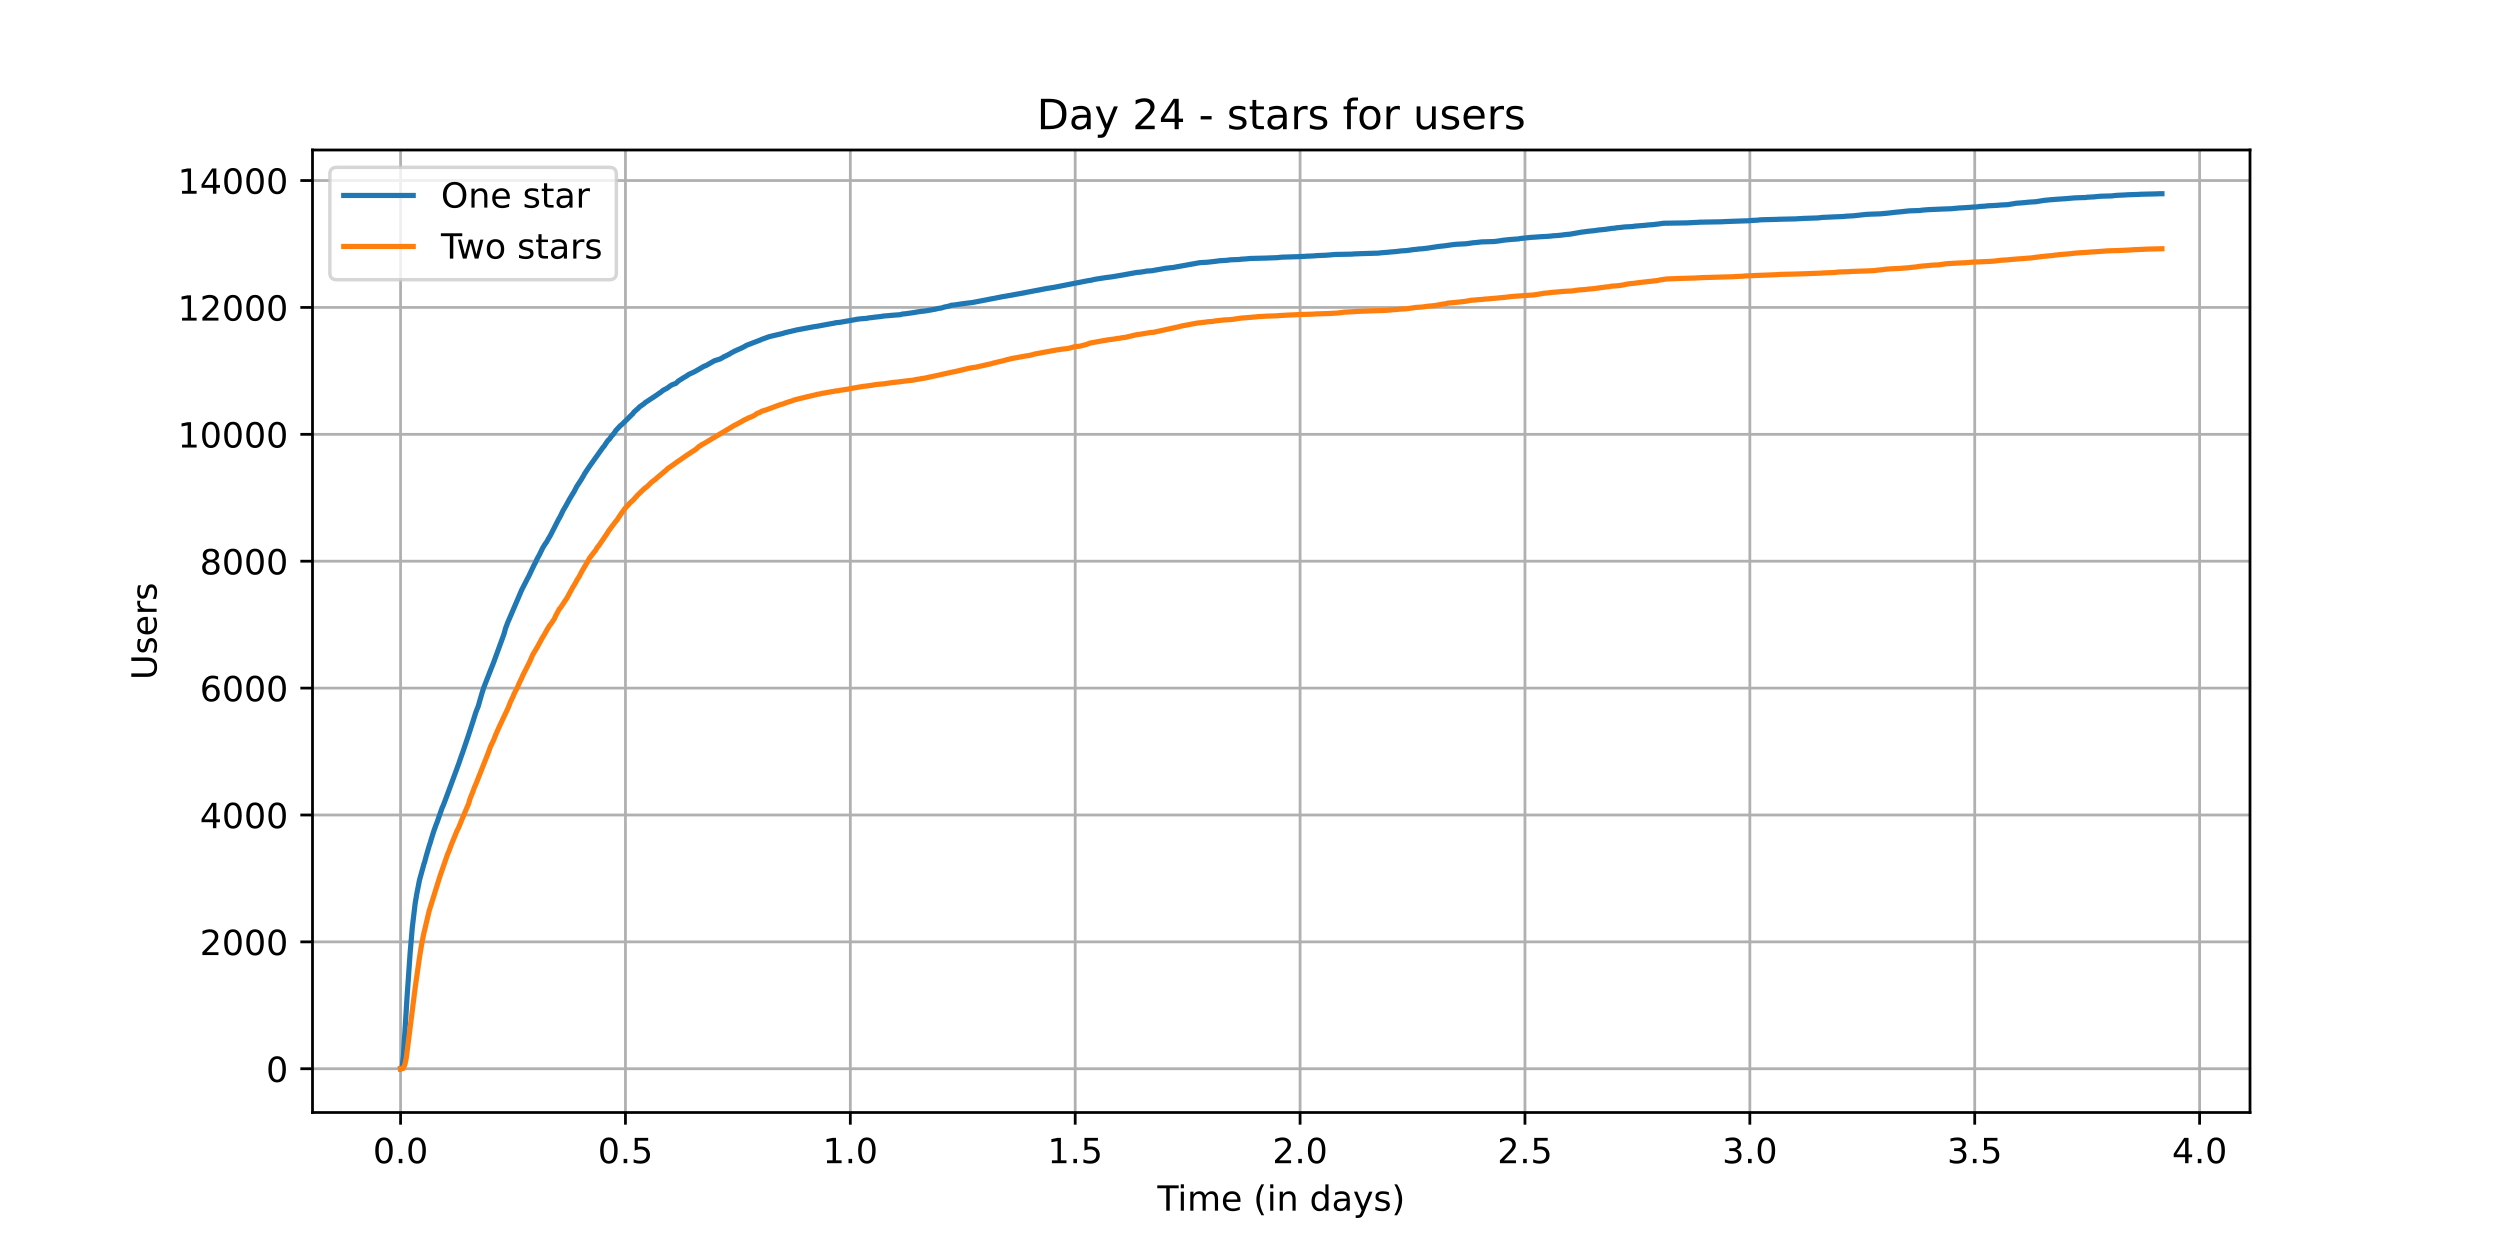 <?xml version="1.0" encoding="utf-8" standalone="no"?>
<!DOCTYPE svg PUBLIC "-//W3C//DTD SVG 1.1//EN"
  "http://www.w3.org/Graphics/SVG/1.1/DTD/svg11.dtd">
<!-- Created with matplotlib (https://matplotlib.org/) -->
<svg height="360pt" version="1.1" viewBox="0 0 720 360" width="720pt" xmlns="http://www.w3.org/2000/svg" xmlns:xlink="http://www.w3.org/1999/xlink">
 <defs>
  <style type="text/css">*{stroke-linecap:butt;stroke-linejoin:round;}</style>
 </defs>
 <g id="figure_1">
  <g id="patch_1">
   <path d="M 0 360 
L 720 360 
L 720 0 
L 0 0 
z
" style="fill:#ffffff;"/>
  </g>
  <g id="axes_1">
   <g id="patch_2">
    <path d="M 90 320.4 
L 648 320.4 
L 648 43.2 
L 90 43.2 
z
" style="fill:#ffffff;"/>
   </g>
   <g id="matplotlib.axis_1">
    <g id="xtick_1">
     <g id="line2d_1">
      <path clip-path="url(#p73aaef84bb)" d="M 115.364 320.4 
L 115.364 43.2 
" style="fill:none;stroke:#b0b0b0;stroke-linecap:square;stroke-width:0.8;"/>
     </g>
     <g id="line2d_2">
      <defs>
       <path d="M 0 0 
L 0 3.5 
" id="mc9e53f8621" style="stroke:#000000;stroke-width:0.8;"/>
      </defs>
      <g>
       <use style="stroke:#000000;stroke-width:0.8;" x="115.364" xlink:href="#mc9e53f8621" y="320.4"/>
      </g>
     </g>
     <g id="text_1">
      <!-- 0.0 -->
      <g transform="translate(107.412 334.998)scale(0.1 -0.1)">
       <defs>
        <path d="M 31.781 66.406 
Q 24.172 66.406 20.328 58.906 
Q 16.5 51.422 16.5 36.375 
Q 16.5 21.391 20.328 13.891 
Q 24.172 6.391 31.781 6.391 
Q 39.453 6.391 43.281 13.891 
Q 47.125 21.391 47.125 36.375 
Q 47.125 51.422 43.281 58.906 
Q 39.453 66.406 31.781 66.406 
z
M 31.781 74.219 
Q 44.047 74.219 50.516 64.516 
Q 56.984 54.828 56.984 36.375 
Q 56.984 17.969 50.516 8.266 
Q 44.047 -1.422 31.781 -1.422 
Q 19.531 -1.422 13.062 8.266 
Q 6.594 17.969 6.594 36.375 
Q 6.594 54.828 13.062 64.516 
Q 19.531 74.219 31.781 74.219 
z
" id="DejaVuSans-48"/>
        <path d="M 10.688 12.406 
L 21 12.406 
L 21 0 
L 10.688 0 
z
" id="DejaVuSans-46"/>
       </defs>
       <use xlink:href="#DejaVuSans-48"/>
       <use x="63.623" xlink:href="#DejaVuSans-46"/>
       <use x="95.41" xlink:href="#DejaVuSans-48"/>
      </g>
     </g>
    </g>
    <g id="xtick_2">
     <g id="line2d_3">
      <path clip-path="url(#p73aaef84bb)" d="M 180.129 320.4 
L 180.129 43.2 
" style="fill:none;stroke:#b0b0b0;stroke-linecap:square;stroke-width:0.8;"/>
     </g>
     <g id="line2d_4">
      <g>
       <use style="stroke:#000000;stroke-width:0.8;" x="180.129" xlink:href="#mc9e53f8621" y="320.4"/>
      </g>
     </g>
     <g id="text_2">
      <!-- 0.5 -->
      <g transform="translate(172.177 334.998)scale(0.1 -0.1)">
       <defs>
        <path d="M 10.797 72.906 
L 49.516 72.906 
L 49.516 64.594 
L 19.828 64.594 
L 19.828 46.734 
Q 21.969 47.469 24.109 47.828 
Q 26.266 48.188 28.422 48.188 
Q 40.625 48.188 47.75 41.5 
Q 54.891 34.812 54.891 23.391 
Q 54.891 11.625 47.562 5.094 
Q 40.234 -1.422 26.906 -1.422 
Q 22.312 -1.422 17.547 -0.641 
Q 12.797 0.141 7.719 1.703 
L 7.719 11.625 
Q 12.109 9.234 16.797 8.062 
Q 21.484 6.891 26.703 6.891 
Q 35.156 6.891 40.078 11.328 
Q 45.016 15.766 45.016 23.391 
Q 45.016 31 40.078 35.438 
Q 35.156 39.891 26.703 39.891 
Q 22.75 39.891 18.812 39.016 
Q 14.891 38.141 10.797 36.281 
z
" id="DejaVuSans-53"/>
       </defs>
       <use xlink:href="#DejaVuSans-48"/>
       <use x="63.623" xlink:href="#DejaVuSans-46"/>
       <use x="95.41" xlink:href="#DejaVuSans-53"/>
      </g>
     </g>
    </g>
    <g id="xtick_3">
     <g id="line2d_5">
      <path clip-path="url(#p73aaef84bb)" d="M 244.894 320.4 
L 244.894 43.2 
" style="fill:none;stroke:#b0b0b0;stroke-linecap:square;stroke-width:0.8;"/>
     </g>
     <g id="line2d_6">
      <g>
       <use style="stroke:#000000;stroke-width:0.8;" x="244.894" xlink:href="#mc9e53f8621" y="320.4"/>
      </g>
     </g>
     <g id="text_3">
      <!-- 1.0 -->
      <g transform="translate(236.942 334.998)scale(0.1 -0.1)">
       <defs>
        <path d="M 12.406 8.297 
L 28.516 8.297 
L 28.516 63.922 
L 10.984 60.406 
L 10.984 69.391 
L 28.422 72.906 
L 38.281 72.906 
L 38.281 8.297 
L 54.391 8.297 
L 54.391 0 
L 12.406 0 
z
" id="DejaVuSans-49"/>
       </defs>
       <use xlink:href="#DejaVuSans-49"/>
       <use x="63.623" xlink:href="#DejaVuSans-46"/>
       <use x="95.41" xlink:href="#DejaVuSans-48"/>
      </g>
     </g>
    </g>
    <g id="xtick_4">
     <g id="line2d_7">
      <path clip-path="url(#p73aaef84bb)" d="M 309.659 320.4 
L 309.659 43.2 
" style="fill:none;stroke:#b0b0b0;stroke-linecap:square;stroke-width:0.8;"/>
     </g>
     <g id="line2d_8">
      <g>
       <use style="stroke:#000000;stroke-width:0.8;" x="309.659" xlink:href="#mc9e53f8621" y="320.4"/>
      </g>
     </g>
     <g id="text_4">
      <!-- 1.5 -->
      <g transform="translate(301.707 334.998)scale(0.1 -0.1)">
       <use xlink:href="#DejaVuSans-49"/>
       <use x="63.623" xlink:href="#DejaVuSans-46"/>
       <use x="95.41" xlink:href="#DejaVuSans-53"/>
      </g>
     </g>
    </g>
    <g id="xtick_5">
     <g id="line2d_9">
      <path clip-path="url(#p73aaef84bb)" d="M 374.424 320.4 
L 374.424 43.2 
" style="fill:none;stroke:#b0b0b0;stroke-linecap:square;stroke-width:0.8;"/>
     </g>
     <g id="line2d_10">
      <g>
       <use style="stroke:#000000;stroke-width:0.8;" x="374.424" xlink:href="#mc9e53f8621" y="320.4"/>
      </g>
     </g>
     <g id="text_5">
      <!-- 2.0 -->
      <g transform="translate(366.473 334.998)scale(0.1 -0.1)">
       <defs>
        <path d="M 19.188 8.297 
L 53.609 8.297 
L 53.609 0 
L 7.328 0 
L 7.328 8.297 
Q 12.938 14.109 22.625 23.891 
Q 32.328 33.688 34.812 36.531 
Q 39.547 41.844 41.422 45.531 
Q 43.312 49.219 43.312 52.781 
Q 43.312 58.594 39.234 62.25 
Q 35.156 65.922 28.609 65.922 
Q 23.969 65.922 18.812 64.312 
Q 13.672 62.703 7.812 59.422 
L 7.812 69.391 
Q 13.766 71.781 18.938 73 
Q 24.125 74.219 28.422 74.219 
Q 39.75 74.219 46.484 68.547 
Q 53.219 62.891 53.219 53.422 
Q 53.219 48.922 51.531 44.891 
Q 49.859 40.875 45.406 35.406 
Q 44.188 33.984 37.641 27.219 
Q 31.109 20.453 19.188 8.297 
z
" id="DejaVuSans-50"/>
       </defs>
       <use xlink:href="#DejaVuSans-50"/>
       <use x="63.623" xlink:href="#DejaVuSans-46"/>
       <use x="95.41" xlink:href="#DejaVuSans-48"/>
      </g>
     </g>
    </g>
    <g id="xtick_6">
     <g id="line2d_11">
      <path clip-path="url(#p73aaef84bb)" d="M 439.189 320.4 
L 439.189 43.2 
" style="fill:none;stroke:#b0b0b0;stroke-linecap:square;stroke-width:0.8;"/>
     </g>
     <g id="line2d_12">
      <g>
       <use style="stroke:#000000;stroke-width:0.8;" x="439.189" xlink:href="#mc9e53f8621" y="320.4"/>
      </g>
     </g>
     <g id="text_6">
      <!-- 2.5 -->
      <g transform="translate(431.238 334.998)scale(0.1 -0.1)">
       <use xlink:href="#DejaVuSans-50"/>
       <use x="63.623" xlink:href="#DejaVuSans-46"/>
       <use x="95.41" xlink:href="#DejaVuSans-53"/>
      </g>
     </g>
    </g>
    <g id="xtick_7">
     <g id="line2d_13">
      <path clip-path="url(#p73aaef84bb)" d="M 503.954 320.4 
L 503.954 43.2 
" style="fill:none;stroke:#b0b0b0;stroke-linecap:square;stroke-width:0.8;"/>
     </g>
     <g id="line2d_14">
      <g>
       <use style="stroke:#000000;stroke-width:0.8;" x="503.954" xlink:href="#mc9e53f8621" y="320.4"/>
      </g>
     </g>
     <g id="text_7">
      <!-- 3.0 -->
      <g transform="translate(496.003 334.998)scale(0.1 -0.1)">
       <defs>
        <path d="M 40.578 39.312 
Q 47.656 37.797 51.625 33 
Q 55.609 28.219 55.609 21.188 
Q 55.609 10.406 48.188 4.484 
Q 40.766 -1.422 27.094 -1.422 
Q 22.516 -1.422 17.656 -0.516 
Q 12.797 0.391 7.625 2.203 
L 7.625 11.719 
Q 11.719 9.328 16.594 8.109 
Q 21.484 6.891 26.812 6.891 
Q 36.078 6.891 40.938 10.547 
Q 45.797 14.203 45.797 21.188 
Q 45.797 27.641 41.281 31.266 
Q 36.766 34.906 28.719 34.906 
L 20.219 34.906 
L 20.219 43.016 
L 29.109 43.016 
Q 36.375 43.016 40.234 45.922 
Q 44.094 48.828 44.094 54.297 
Q 44.094 59.906 40.109 62.906 
Q 36.141 65.922 28.719 65.922 
Q 24.656 65.922 20.016 65.031 
Q 15.375 64.156 9.812 62.312 
L 9.812 71.094 
Q 15.438 72.656 20.344 73.438 
Q 25.25 74.219 29.594 74.219 
Q 40.828 74.219 47.359 69.109 
Q 53.906 64.016 53.906 55.328 
Q 53.906 49.266 50.438 45.094 
Q 46.969 40.922 40.578 39.312 
z
" id="DejaVuSans-51"/>
       </defs>
       <use xlink:href="#DejaVuSans-51"/>
       <use x="63.623" xlink:href="#DejaVuSans-46"/>
       <use x="95.41" xlink:href="#DejaVuSans-48"/>
      </g>
     </g>
    </g>
    <g id="xtick_8">
     <g id="line2d_15">
      <path clip-path="url(#p73aaef84bb)" d="M 568.719 320.4 
L 568.719 43.2 
" style="fill:none;stroke:#b0b0b0;stroke-linecap:square;stroke-width:0.8;"/>
     </g>
     <g id="line2d_16">
      <g>
       <use style="stroke:#000000;stroke-width:0.8;" x="568.719" xlink:href="#mc9e53f8621" y="320.4"/>
      </g>
     </g>
     <g id="text_8">
      <!-- 3.5 -->
      <g transform="translate(560.768 334.998)scale(0.1 -0.1)">
       <use xlink:href="#DejaVuSans-51"/>
       <use x="63.623" xlink:href="#DejaVuSans-46"/>
       <use x="95.41" xlink:href="#DejaVuSans-53"/>
      </g>
     </g>
    </g>
    <g id="xtick_9">
     <g id="line2d_17">
      <path clip-path="url(#p73aaef84bb)" d="M 633.485 320.4 
L 633.485 43.2 
" style="fill:none;stroke:#b0b0b0;stroke-linecap:square;stroke-width:0.8;"/>
     </g>
     <g id="line2d_18">
      <g>
       <use style="stroke:#000000;stroke-width:0.8;" x="633.485" xlink:href="#mc9e53f8621" y="320.4"/>
      </g>
     </g>
     <g id="text_9">
      <!-- 4.0 -->
      <g transform="translate(625.533 334.998)scale(0.1 -0.1)">
       <defs>
        <path d="M 37.797 64.312 
L 12.891 25.391 
L 37.797 25.391 
z
M 35.203 72.906 
L 47.609 72.906 
L 47.609 25.391 
L 58.016 25.391 
L 58.016 17.188 
L 47.609 17.188 
L 47.609 0 
L 37.797 0 
L 37.797 17.188 
L 4.891 17.188 
L 4.891 26.703 
z
" id="DejaVuSans-52"/>
       </defs>
       <use xlink:href="#DejaVuSans-52"/>
       <use x="63.623" xlink:href="#DejaVuSans-46"/>
       <use x="95.41" xlink:href="#DejaVuSans-48"/>
      </g>
     </g>
    </g>
    <g id="text_10">
     <!-- Time (in days) -->
     <g transform="translate(333.327 348.677)scale(0.1 -0.1)">
      <defs>
       <path d="M -0.297 72.906 
L 61.375 72.906 
L 61.375 64.594 
L 35.5 64.594 
L 35.5 0 
L 25.594 0 
L 25.594 64.594 
L -0.297 64.594 
z
" id="DejaVuSans-84"/>
       <path d="M 9.422 54.688 
L 18.406 54.688 
L 18.406 0 
L 9.422 0 
z
M 9.422 75.984 
L 18.406 75.984 
L 18.406 64.594 
L 9.422 64.594 
z
" id="DejaVuSans-105"/>
       <path d="M 52 44.188 
Q 55.375 50.25 60.062 53.125 
Q 64.75 56 71.094 56 
Q 79.641 56 84.281 50.016 
Q 88.922 44.047 88.922 33.016 
L 88.922 0 
L 79.891 0 
L 79.891 32.719 
Q 79.891 40.578 77.094 44.375 
Q 74.312 48.188 68.609 48.188 
Q 61.625 48.188 57.562 43.547 
Q 53.516 38.922 53.516 30.906 
L 53.516 0 
L 44.484 0 
L 44.484 32.719 
Q 44.484 40.625 41.703 44.406 
Q 38.922 48.188 33.109 48.188 
Q 26.219 48.188 22.156 43.531 
Q 18.109 38.875 18.109 30.906 
L 18.109 0 
L 9.078 0 
L 9.078 54.688 
L 18.109 54.688 
L 18.109 46.188 
Q 21.188 51.219 25.484 53.609 
Q 29.781 56 35.688 56 
Q 41.656 56 45.828 52.969 
Q 50 49.953 52 44.188 
z
" id="DejaVuSans-109"/>
       <path d="M 56.203 29.594 
L 56.203 25.203 
L 14.891 25.203 
Q 15.484 15.922 20.484 11.062 
Q 25.484 6.203 34.422 6.203 
Q 39.594 6.203 44.453 7.469 
Q 49.312 8.734 54.109 11.281 
L 54.109 2.781 
Q 49.266 0.734 44.188 -0.344 
Q 39.109 -1.422 33.891 -1.422 
Q 20.797 -1.422 13.156 6.188 
Q 5.516 13.812 5.516 26.812 
Q 5.516 40.234 12.766 48.109 
Q 20.016 56 32.328 56 
Q 43.359 56 49.781 48.891 
Q 56.203 41.797 56.203 29.594 
z
M 47.219 32.234 
Q 47.125 39.594 43.094 43.984 
Q 39.062 48.391 32.422 48.391 
Q 24.906 48.391 20.391 44.141 
Q 15.875 39.891 15.188 32.172 
z
" id="DejaVuSans-101"/>
       <path id="DejaVuSans-32"/>
       <path d="M 31 75.875 
Q 24.469 64.656 21.281 53.656 
Q 18.109 42.672 18.109 31.391 
Q 18.109 20.125 21.312 9.062 
Q 24.516 -2 31 -13.188 
L 23.188 -13.188 
Q 15.875 -1.703 12.234 9.375 
Q 8.594 20.453 8.594 31.391 
Q 8.594 42.281 12.203 53.312 
Q 15.828 64.359 23.188 75.875 
z
" id="DejaVuSans-40"/>
       <path d="M 54.891 33.016 
L 54.891 0 
L 45.906 0 
L 45.906 32.719 
Q 45.906 40.484 42.875 44.328 
Q 39.844 48.188 33.797 48.188 
Q 26.516 48.188 22.312 43.547 
Q 18.109 38.922 18.109 30.906 
L 18.109 0 
L 9.078 0 
L 9.078 54.688 
L 18.109 54.688 
L 18.109 46.188 
Q 21.344 51.125 25.703 53.562 
Q 30.078 56 35.797 56 
Q 45.219 56 50.047 50.172 
Q 54.891 44.344 54.891 33.016 
z
" id="DejaVuSans-110"/>
       <path d="M 45.406 46.391 
L 45.406 75.984 
L 54.391 75.984 
L 54.391 0 
L 45.406 0 
L 45.406 8.203 
Q 42.578 3.328 38.25 0.953 
Q 33.938 -1.422 27.875 -1.422 
Q 17.969 -1.422 11.734 6.484 
Q 5.516 14.406 5.516 27.297 
Q 5.516 40.188 11.734 48.094 
Q 17.969 56 27.875 56 
Q 33.938 56 38.25 53.625 
Q 42.578 51.266 45.406 46.391 
z
M 14.797 27.297 
Q 14.797 17.391 18.875 11.75 
Q 22.953 6.109 30.078 6.109 
Q 37.203 6.109 41.297 11.75 
Q 45.406 17.391 45.406 27.297 
Q 45.406 37.203 41.297 42.844 
Q 37.203 48.484 30.078 48.484 
Q 22.953 48.484 18.875 42.844 
Q 14.797 37.203 14.797 27.297 
z
" id="DejaVuSans-100"/>
       <path d="M 34.281 27.484 
Q 23.391 27.484 19.188 25 
Q 14.984 22.516 14.984 16.5 
Q 14.984 11.719 18.141 8.906 
Q 21.297 6.109 26.703 6.109 
Q 34.188 6.109 38.703 11.406 
Q 43.219 16.703 43.219 25.484 
L 43.219 27.484 
z
M 52.203 31.203 
L 52.203 0 
L 43.219 0 
L 43.219 8.297 
Q 40.141 3.328 35.547 0.953 
Q 30.953 -1.422 24.312 -1.422 
Q 15.922 -1.422 10.953 3.297 
Q 6 8.016 6 15.922 
Q 6 25.141 12.172 29.828 
Q 18.359 34.516 30.609 34.516 
L 43.219 34.516 
L 43.219 35.406 
Q 43.219 41.609 39.141 45 
Q 35.062 48.391 27.688 48.391 
Q 23 48.391 18.547 47.266 
Q 14.109 46.141 10.016 43.891 
L 10.016 52.203 
Q 14.938 54.109 19.578 55.047 
Q 24.219 56 28.609 56 
Q 40.484 56 46.344 49.844 
Q 52.203 43.703 52.203 31.203 
z
" id="DejaVuSans-97"/>
       <path d="M 32.172 -5.078 
Q 28.375 -14.844 24.75 -17.812 
Q 21.141 -20.797 15.094 -20.797 
L 7.906 -20.797 
L 7.906 -13.281 
L 13.188 -13.281 
Q 16.891 -13.281 18.938 -11.516 
Q 21 -9.766 23.484 -3.219 
L 25.094 0.875 
L 2.984 54.688 
L 12.5 54.688 
L 29.594 11.922 
L 46.688 54.688 
L 56.203 54.688 
z
" id="DejaVuSans-121"/>
       <path d="M 44.281 53.078 
L 44.281 44.578 
Q 40.484 46.531 36.375 47.5 
Q 32.281 48.484 27.875 48.484 
Q 21.188 48.484 17.844 46.438 
Q 14.5 44.391 14.5 40.281 
Q 14.5 37.156 16.891 35.375 
Q 19.281 33.594 26.516 31.984 
L 29.594 31.297 
Q 39.156 29.25 43.188 25.516 
Q 47.219 21.781 47.219 15.094 
Q 47.219 7.469 41.188 3.016 
Q 35.156 -1.422 24.609 -1.422 
Q 20.219 -1.422 15.453 -0.562 
Q 10.688 0.297 5.422 2 
L 5.422 11.281 
Q 10.406 8.688 15.234 7.391 
Q 20.062 6.109 24.812 6.109 
Q 31.156 6.109 34.562 8.281 
Q 37.984 10.453 37.984 14.406 
Q 37.984 18.062 35.516 20.016 
Q 33.062 21.969 24.703 23.781 
L 21.578 24.516 
Q 13.234 26.266 9.516 29.906 
Q 5.812 33.547 5.812 39.891 
Q 5.812 47.609 11.281 51.797 
Q 16.75 56 26.812 56 
Q 31.781 56 36.172 55.266 
Q 40.578 54.547 44.281 53.078 
z
" id="DejaVuSans-115"/>
       <path d="M 8.016 75.875 
L 15.828 75.875 
Q 23.141 64.359 26.781 53.312 
Q 30.422 42.281 30.422 31.391 
Q 30.422 20.453 26.781 9.375 
Q 23.141 -1.703 15.828 -13.188 
L 8.016 -13.188 
Q 14.5 -2 17.703 9.062 
Q 20.906 20.125 20.906 31.391 
Q 20.906 42.672 17.703 53.656 
Q 14.5 64.656 8.016 75.875 
z
" id="DejaVuSans-41"/>
      </defs>
      <use xlink:href="#DejaVuSans-84"/>
      <use x="57.959" xlink:href="#DejaVuSans-105"/>
      <use x="85.742" xlink:href="#DejaVuSans-109"/>
      <use x="183.154" xlink:href="#DejaVuSans-101"/>
      <use x="244.678" xlink:href="#DejaVuSans-32"/>
      <use x="276.465" xlink:href="#DejaVuSans-40"/>
      <use x="315.479" xlink:href="#DejaVuSans-105"/>
      <use x="343.262" xlink:href="#DejaVuSans-110"/>
      <use x="406.641" xlink:href="#DejaVuSans-32"/>
      <use x="438.428" xlink:href="#DejaVuSans-100"/>
      <use x="501.904" xlink:href="#DejaVuSans-97"/>
      <use x="563.184" xlink:href="#DejaVuSans-121"/>
      <use x="622.363" xlink:href="#DejaVuSans-115"/>
      <use x="674.463" xlink:href="#DejaVuSans-41"/>
     </g>
    </g>
   </g>
   <g id="matplotlib.axis_2">
    <g id="ytick_1">
     <g id="line2d_19">
      <path clip-path="url(#p73aaef84bb)" d="M 90 307.8 
L 648 307.8 
" style="fill:none;stroke:#b0b0b0;stroke-linecap:square;stroke-width:0.8;"/>
     </g>
     <g id="line2d_20">
      <defs>
       <path d="M 0 0 
L -3.5 0 
" id="m8b5173ae8a" style="stroke:#000000;stroke-width:0.8;"/>
      </defs>
      <g>
       <use style="stroke:#000000;stroke-width:0.8;" x="90" xlink:href="#m8b5173ae8a" y="307.8"/>
      </g>
     </g>
     <g id="text_11">
      <!-- 0 -->
      <g transform="translate(76.638 311.599)scale(0.1 -0.1)">
       <use xlink:href="#DejaVuSans-48"/>
      </g>
     </g>
    </g>
    <g id="ytick_2">
     <g id="line2d_21">
      <path clip-path="url(#p73aaef84bb)" d="M 90 271.257 
L 648 271.257 
" style="fill:none;stroke:#b0b0b0;stroke-linecap:square;stroke-width:0.8;"/>
     </g>
     <g id="line2d_22">
      <g>
       <use style="stroke:#000000;stroke-width:0.8;" x="90" xlink:href="#m8b5173ae8a" y="271.257"/>
      </g>
     </g>
     <g id="text_12">
      <!-- 2000 -->
      <g transform="translate(57.55 275.056)scale(0.1 -0.1)">
       <use xlink:href="#DejaVuSans-50"/>
       <use x="63.623" xlink:href="#DejaVuSans-48"/>
       <use x="127.246" xlink:href="#DejaVuSans-48"/>
       <use x="190.869" xlink:href="#DejaVuSans-48"/>
      </g>
     </g>
    </g>
    <g id="ytick_3">
     <g id="line2d_23">
      <path clip-path="url(#p73aaef84bb)" d="M 90 234.714 
L 648 234.714 
" style="fill:none;stroke:#b0b0b0;stroke-linecap:square;stroke-width:0.8;"/>
     </g>
     <g id="line2d_24">
      <g>
       <use style="stroke:#000000;stroke-width:0.8;" x="90" xlink:href="#m8b5173ae8a" y="234.714"/>
      </g>
     </g>
     <g id="text_13">
      <!-- 4000 -->
      <g transform="translate(57.55 238.513)scale(0.1 -0.1)">
       <use xlink:href="#DejaVuSans-52"/>
       <use x="63.623" xlink:href="#DejaVuSans-48"/>
       <use x="127.246" xlink:href="#DejaVuSans-48"/>
       <use x="190.869" xlink:href="#DejaVuSans-48"/>
      </g>
     </g>
    </g>
    <g id="ytick_4">
     <g id="line2d_25">
      <path clip-path="url(#p73aaef84bb)" d="M 90 198.171 
L 648 198.171 
" style="fill:none;stroke:#b0b0b0;stroke-linecap:square;stroke-width:0.8;"/>
     </g>
     <g id="line2d_26">
      <g>
       <use style="stroke:#000000;stroke-width:0.8;" x="90" xlink:href="#m8b5173ae8a" y="198.171"/>
      </g>
     </g>
     <g id="text_14">
      <!-- 6000 -->
      <g transform="translate(57.55 201.97)scale(0.1 -0.1)">
       <defs>
        <path d="M 33.016 40.375 
Q 26.375 40.375 22.484 35.828 
Q 18.609 31.297 18.609 23.391 
Q 18.609 15.531 22.484 10.953 
Q 26.375 6.391 33.016 6.391 
Q 39.656 6.391 43.531 10.953 
Q 47.406 15.531 47.406 23.391 
Q 47.406 31.297 43.531 35.828 
Q 39.656 40.375 33.016 40.375 
z
M 52.594 71.297 
L 52.594 62.312 
Q 48.875 64.062 45.094 64.984 
Q 41.312 65.922 37.594 65.922 
Q 27.828 65.922 22.672 59.328 
Q 17.531 52.734 16.797 39.406 
Q 19.672 43.656 24.016 45.922 
Q 28.375 48.188 33.594 48.188 
Q 44.578 48.188 50.953 41.516 
Q 57.328 34.859 57.328 23.391 
Q 57.328 12.156 50.688 5.359 
Q 44.047 -1.422 33.016 -1.422 
Q 20.359 -1.422 13.672 8.266 
Q 6.984 17.969 6.984 36.375 
Q 6.984 53.656 15.188 63.938 
Q 23.391 74.219 37.203 74.219 
Q 40.922 74.219 44.703 73.484 
Q 48.484 72.75 52.594 71.297 
z
" id="DejaVuSans-54"/>
       </defs>
       <use xlink:href="#DejaVuSans-54"/>
       <use x="63.623" xlink:href="#DejaVuSans-48"/>
       <use x="127.246" xlink:href="#DejaVuSans-48"/>
       <use x="190.869" xlink:href="#DejaVuSans-48"/>
      </g>
     </g>
    </g>
    <g id="ytick_5">
     <g id="line2d_27">
      <path clip-path="url(#p73aaef84bb)" d="M 90 161.628 
L 648 161.628 
" style="fill:none;stroke:#b0b0b0;stroke-linecap:square;stroke-width:0.8;"/>
     </g>
     <g id="line2d_28">
      <g>
       <use style="stroke:#000000;stroke-width:0.8;" x="90" xlink:href="#m8b5173ae8a" y="161.628"/>
      </g>
     </g>
     <g id="text_15">
      <!-- 8000 -->
      <g transform="translate(57.55 165.428)scale(0.1 -0.1)">
       <defs>
        <path d="M 31.781 34.625 
Q 24.75 34.625 20.719 30.859 
Q 16.703 27.094 16.703 20.516 
Q 16.703 13.922 20.719 10.156 
Q 24.75 6.391 31.781 6.391 
Q 38.812 6.391 42.859 10.172 
Q 46.922 13.969 46.922 20.516 
Q 46.922 27.094 42.891 30.859 
Q 38.875 34.625 31.781 34.625 
z
M 21.922 38.812 
Q 15.578 40.375 12.031 44.719 
Q 8.5 49.078 8.5 55.328 
Q 8.5 64.062 14.719 69.141 
Q 20.953 74.219 31.781 74.219 
Q 42.672 74.219 48.875 69.141 
Q 55.078 64.062 55.078 55.328 
Q 55.078 49.078 51.531 44.719 
Q 48 40.375 41.703 38.812 
Q 48.828 37.156 52.797 32.312 
Q 56.781 27.484 56.781 20.516 
Q 56.781 9.906 50.312 4.234 
Q 43.844 -1.422 31.781 -1.422 
Q 19.734 -1.422 13.25 4.234 
Q 6.781 9.906 6.781 20.516 
Q 6.781 27.484 10.781 32.312 
Q 14.797 37.156 21.922 38.812 
z
M 18.312 54.391 
Q 18.312 48.734 21.844 45.562 
Q 25.391 42.391 31.781 42.391 
Q 38.141 42.391 41.719 45.562 
Q 45.312 48.734 45.312 54.391 
Q 45.312 60.062 41.719 63.234 
Q 38.141 66.406 31.781 66.406 
Q 25.391 66.406 21.844 63.234 
Q 18.312 60.062 18.312 54.391 
z
" id="DejaVuSans-56"/>
       </defs>
       <use xlink:href="#DejaVuSans-56"/>
       <use x="63.623" xlink:href="#DejaVuSans-48"/>
       <use x="127.246" xlink:href="#DejaVuSans-48"/>
       <use x="190.869" xlink:href="#DejaVuSans-48"/>
      </g>
     </g>
    </g>
    <g id="ytick_6">
     <g id="line2d_29">
      <path clip-path="url(#p73aaef84bb)" d="M 90 125.085 
L 648 125.085 
" style="fill:none;stroke:#b0b0b0;stroke-linecap:square;stroke-width:0.8;"/>
     </g>
     <g id="line2d_30">
      <g>
       <use style="stroke:#000000;stroke-width:0.8;" x="90" xlink:href="#m8b5173ae8a" y="125.085"/>
      </g>
     </g>
     <g id="text_16">
      <!-- 10000 -->
      <g transform="translate(51.188 128.885)scale(0.1 -0.1)">
       <use xlink:href="#DejaVuSans-49"/>
       <use x="63.623" xlink:href="#DejaVuSans-48"/>
       <use x="127.246" xlink:href="#DejaVuSans-48"/>
       <use x="190.869" xlink:href="#DejaVuSans-48"/>
       <use x="254.492" xlink:href="#DejaVuSans-48"/>
      </g>
     </g>
    </g>
    <g id="ytick_7">
     <g id="line2d_31">
      <path clip-path="url(#p73aaef84bb)" d="M 90 88.542 
L 648 88.542 
" style="fill:none;stroke:#b0b0b0;stroke-linecap:square;stroke-width:0.8;"/>
     </g>
     <g id="line2d_32">
      <g>
       <use style="stroke:#000000;stroke-width:0.8;" x="90" xlink:href="#m8b5173ae8a" y="88.542"/>
      </g>
     </g>
     <g id="text_17">
      <!-- 12000 -->
      <g transform="translate(51.188 92.342)scale(0.1 -0.1)">
       <use xlink:href="#DejaVuSans-49"/>
       <use x="63.623" xlink:href="#DejaVuSans-50"/>
       <use x="127.246" xlink:href="#DejaVuSans-48"/>
       <use x="190.869" xlink:href="#DejaVuSans-48"/>
       <use x="254.492" xlink:href="#DejaVuSans-48"/>
      </g>
     </g>
    </g>
    <g id="ytick_8">
     <g id="line2d_33">
      <path clip-path="url(#p73aaef84bb)" d="M 90 52 
L 648 52 
" style="fill:none;stroke:#b0b0b0;stroke-linecap:square;stroke-width:0.8;"/>
     </g>
     <g id="line2d_34">
      <g>
       <use style="stroke:#000000;stroke-width:0.8;" x="90" xlink:href="#m8b5173ae8a" y="52"/>
      </g>
     </g>
     <g id="text_18">
      <!-- 14000 -->
      <g transform="translate(51.188 55.799)scale(0.1 -0.1)">
       <use xlink:href="#DejaVuSans-49"/>
       <use x="63.623" xlink:href="#DejaVuSans-52"/>
       <use x="127.246" xlink:href="#DejaVuSans-48"/>
       <use x="190.869" xlink:href="#DejaVuSans-48"/>
       <use x="254.492" xlink:href="#DejaVuSans-48"/>
      </g>
     </g>
    </g>
    <g id="text_19">
     <!-- Users -->
     <g transform="translate(45.108 195.801)rotate(-90)scale(0.1 -0.1)">
      <defs>
       <path d="M 8.688 72.906 
L 18.609 72.906 
L 18.609 28.609 
Q 18.609 16.891 22.844 11.734 
Q 27.094 6.594 36.625 6.594 
Q 46.094 6.594 50.344 11.734 
Q 54.594 16.891 54.594 28.609 
L 54.594 72.906 
L 64.5 72.906 
L 64.5 27.391 
Q 64.5 13.141 57.438 5.859 
Q 50.391 -1.422 36.625 -1.422 
Q 22.797 -1.422 15.734 5.859 
Q 8.688 13.141 8.688 27.391 
z
" id="DejaVuSans-85"/>
       <path d="M 41.109 46.297 
Q 39.594 47.172 37.812 47.578 
Q 36.031 48 33.891 48 
Q 26.266 48 22.188 43.047 
Q 18.109 38.094 18.109 28.812 
L 18.109 0 
L 9.078 0 
L 9.078 54.688 
L 18.109 54.688 
L 18.109 46.188 
Q 20.953 51.172 25.484 53.578 
Q 30.031 56 36.531 56 
Q 37.453 56 38.578 55.875 
Q 39.703 55.766 41.062 55.516 
z
" id="DejaVuSans-114"/>
      </defs>
      <use xlink:href="#DejaVuSans-85"/>
      <use x="73.193" xlink:href="#DejaVuSans-115"/>
      <use x="125.293" xlink:href="#DejaVuSans-101"/>
      <use x="186.816" xlink:href="#DejaVuSans-114"/>
      <use x="227.93" xlink:href="#DejaVuSans-115"/>
     </g>
    </g>
   </g>
   <g id="line2d_35">
    <path clip-path="url(#p73aaef84bb)" d="M 115.364 307.8 
L 115.641 307.763 
L 115.819 307.38 
L 116.176 304.109 
L 117.247 286.934 
L 118.137 274.199 
L 118.762 266.927 
L 119.564 260.221 
L 120.01 257.553 
L 120.812 253.479 
L 122.149 248.637 
L 122.239 248.473 
L 122.774 246.463 
L 123.576 243.704 
L 123.932 242.644 
L 124.2 241.694 
L 124.912 239.428 
L 125.626 237.437 
L 125.892 236.779 
L 127.408 232.448 
L 127.587 232.138 
L 128.3 230.274 
L 132.134 219.896 
L 132.846 217.795 
L 133.203 216.826 
L 134.361 213.41 
L 134.718 212.368 
L 136.322 207.453 
L 136.858 205.717 
L 137.036 205.151 
L 137.393 204.237 
L 137.748 203.36 
L 138.373 201.131 
L 138.997 199.03 
L 139.354 197.934 
L 141.493 192.471 
L 141.671 192.032 
L 142.117 190.917 
L 145.147 182.604 
L 145.593 180.978 
L 145.95 180.046 
L 146.217 179.297 
L 147.019 177.451 
L 147.376 176.611 
L 150.229 169.942 
L 152.011 166.452 
L 152.19 166.16 
L 153.705 162.944 
L 154.241 161.921 
L 154.774 160.788 
L 155.31 159.838 
L 156.29 157.828 
L 156.557 157.389 
L 157.092 156.531 
L 157.271 156.348 
L 158.163 154.777 
L 158.429 154.356 
L 160.926 149.46 
L 161.192 149.039 
L 161.461 148.509 
L 162.173 147.029 
L 162.887 145.823 
L 164.134 143.558 
L 165.114 141.95 
L 165.293 141.676 
L 166.095 140.123 
L 167.522 137.93 
L 167.879 137.272 
L 167.967 137.199 
L 168.413 136.322 
L 168.503 136.268 
L 168.769 135.792 
L 170.018 133.965 
L 173.672 128.831 
L 174.029 128.447 
L 174.297 128.009 
L 174.742 127.351 
L 175.099 126.839 
L 175.366 126.602 
L 175.456 126.565 
L 175.811 126.054 
L 175.901 125.962 
L 176.168 125.487 
L 176.436 125.323 
L 176.615 125.031 
L 176.793 124.866 
L 177.417 123.898 
L 177.684 123.642 
L 178.664 122.582 
L 179.021 122.326 
L 182.052 119.33 
L 182.141 119.293 
L 182.586 118.672 
L 183.835 117.558 
L 184.102 117.265 
L 184.28 117.119 
L 185.529 116.242 
L 185.796 115.968 
L 189.184 113.739 
L 189.719 113.337 
L 190.254 113.008 
L 190.433 112.862 
L 190.7 112.624 
L 191.145 112.314 
L 192.037 111.857 
L 193.286 110.962 
L 193.642 110.797 
L 194.266 110.541 
L 194.623 110.432 
L 194.891 110.176 
L 195.427 109.683 
L 195.96 109.354 
L 196.229 109.189 
L 196.852 108.787 
L 197.566 108.385 
L 198.368 107.837 
L 200.152 106.997 
L 202.737 105.498 
L 203.362 105.261 
L 205.769 103.89 
L 206.84 103.562 
L 207.464 103.361 
L 207.91 103.087 
L 208.089 103.013 
L 208.445 102.758 
L 208.891 102.575 
L 209.783 102.118 
L 210.05 102.009 
L 210.406 101.753 
L 211.209 101.314 
L 211.565 101.131 
L 213.706 100.163 
L 214.063 99.98 
L 214.687 99.652 
L 214.955 99.469 
L 218.432 98.135 
L 218.967 97.934 
L 219.324 97.751 
L 221.553 96.947 
L 225.298 96.07 
L 226.278 95.76 
L 226.725 95.687 
L 227.17 95.54 
L 227.706 95.449 
L 228.329 95.285 
L 228.864 95.175 
L 229.133 95.084 
L 234.48 94.079 
L 235.284 93.969 
L 239.74 93.147 
L 240.275 93.074 
L 240.632 92.946 
L 241.879 92.836 
L 245.802 92.142 
L 246.248 92.069 
L 246.604 91.977 
L 247.407 91.868 
L 248.387 91.777 
L 249.634 91.685 
L 250.17 91.557 
L 251.24 91.448 
L 251.685 91.375 
L 252.844 91.247 
L 253.825 91.137 
L 254.36 91.027 
L 255.697 90.918 
L 256.678 90.826 
L 258.103 90.717 
L 258.905 90.662 
L 259.441 90.589 
L 259.886 90.443 
L 261.045 90.333 
L 263.007 90.041 
L 263.542 89.968 
L 263.899 89.876 
L 265.503 89.657 
L 266.484 89.547 
L 269.335 89.054 
L 269.692 88.963 
L 270.227 88.835 
L 271.029 88.725 
L 271.831 88.488 
L 272.01 88.415 
L 272.635 88.305 
L 273.259 88.159 
L 273.617 88.067 
L 273.884 87.921 
L 275.043 87.812 
L 277.272 87.464 
L 278.162 87.355 
L 279.411 87.209 
L 280.213 87.099 
L 288.859 85.418 
L 289.573 85.308 
L 293.406 84.614 
L 294.03 84.504 
L 300.805 83.207 
L 301.338 83.098 
L 303.389 82.787 
L 303.925 82.677 
L 313.462 80.814 
L 314.175 80.722 
L 314.531 80.631 
L 314.978 80.521 
L 315.512 80.412 
L 317.831 80.046 
L 318.543 79.937 
L 319.88 79.772 
L 320.594 79.663 
L 323.625 79.151 
L 324.161 79.041 
L 327.46 78.457 
L 328.621 78.365 
L 329.066 78.274 
L 329.69 78.201 
L 330.046 78.091 
L 331.652 77.982 
L 335.665 77.269 
L 336.556 77.178 
L 336.913 77.123 
L 337.983 77.031 
L 338.34 76.94 
L 341.55 76.374 
L 342.085 76.264 
L 345.563 75.643 
L 347.614 75.533 
L 348.773 75.405 
L 349.753 75.296 
L 351.269 75.095 
L 353.142 74.985 
L 354.479 74.821 
L 357.063 74.729 
L 357.332 74.656 
L 359.024 74.547 
L 360.095 74.437 
L 364.73 74.327 
L 365.442 74.291 
L 368.029 74.199 
L 368.474 74.126 
L 369.366 74.053 
L 373.109 73.944 
L 373.733 73.925 
L 375.782 73.834 
L 376.139 73.797 
L 378.635 73.688 
L 379.081 73.615 
L 381.934 73.505 
L 382.29 73.469 
L 383.092 73.414 
L 384.073 73.322 
L 384.43 73.286 
L 389.422 73.194 
L 389.777 73.14 
L 392.63 73.03 
L 393.254 73.012 
L 396.909 72.902 
L 398.068 72.774 
L 399.584 72.665 
L 400.654 72.555 
L 402.08 72.445 
L 403.505 72.263 
L 405.199 72.153 
L 407.072 71.879 
L 408.052 71.806 
L 408.319 71.733 
L 409.837 71.623 
L 411.174 71.459 
L 411.886 71.349 
L 414.025 71.02 
L 414.917 70.91 
L 415.986 70.801 
L 416.788 70.691 
L 418.572 70.435 
L 419.731 70.326 
L 420.355 70.308 
L 422.316 70.198 
L 424.188 69.924 
L 425.436 69.814 
L 426.683 69.668 
L 430.428 69.558 
L 432.122 69.321 
L 432.746 69.211 
L 433.905 69.083 
L 435.063 68.974 
L 435.955 68.901 
L 437.383 68.809 
L 437.739 68.7 
L 438.81 68.59 
L 439.79 68.48 
L 440.859 68.371 
L 442.553 68.261 
L 443.445 68.188 
L 445.585 68.078 
L 446.477 68.005 
L 447.457 67.896 
L 448.169 67.859 
L 449.42 67.75 
L 450.935 67.549 
L 452.183 67.439 
L 455.482 66.854 
L 456.284 66.763 
L 456.73 66.69 
L 457.979 66.544 
L 459.137 66.434 
L 459.583 66.361 
L 460.296 66.251 
L 461.277 66.16 
L 462.346 66.05 
L 464.218 65.776 
L 465.287 65.685 
L 465.466 65.612 
L 466.714 65.502 
L 467.962 65.356 
L 470.189 65.246 
L 470.725 65.137 
L 472.062 65.027 
L 472.954 64.954 
L 474.113 64.863 
L 474.558 64.79 
L 476.074 64.698 
L 476.431 64.643 
L 477.411 64.534 
L 479.104 64.296 
L 485.879 64.187 
L 486.592 64.15 
L 488.82 64.04 
L 489.622 63.986 
L 495.863 63.876 
L 496.665 63.821 
L 499.518 63.712 
L 500.142 63.693 
L 503.53 63.584 
L 504.51 63.492 
L 506.293 63.401 
L 506.561 63.346 
L 507.363 63.291 
L 511.642 63.182 
L 512.356 63.145 
L 517.348 63.035 
L 517.705 62.999 
L 519.754 62.889 
L 520.379 62.871 
L 523.588 62.761 
L 524.837 62.615 
L 527.333 62.506 
L 528.045 62.469 
L 530.809 62.359 
L 531.878 62.25 
L 533.662 62.158 
L 534.019 62.122 
L 535.088 62.012 
L 536.337 61.866 
L 537.406 61.756 
L 538.209 61.702 
L 541.419 61.592 
L 542.4 61.501 
L 543.648 61.391 
L 544.896 61.245 
L 545.878 61.135 
L 546.233 61.099 
L 547.482 60.989 
L 548.731 60.843 
L 549.711 60.752 
L 550.068 60.715 
L 553.009 60.624 
L 553.455 60.532 
L 554.792 60.423 
L 555.594 60.368 
L 558.18 60.258 
L 558.894 60.222 
L 562.014 60.112 
L 563.082 60.002 
L 564.331 59.893 
L 565.045 59.856 
L 566.916 59.747 
L 567.808 59.674 
L 569.59 59.564 
L 570.037 59.473 
L 571.82 59.363 
L 572.265 59.29 
L 572.979 59.253 
L 575.118 59.144 
L 576.098 59.052 
L 578.239 58.943 
L 580.645 58.541 
L 582.161 58.431 
L 583.142 58.34 
L 584.034 58.248 
L 584.39 58.212 
L 586.261 58.102 
L 588.758 57.7 
L 589.916 57.591 
L 590.898 57.499 
L 592.324 57.39 
L 593.126 57.335 
L 594.82 57.225 
L 595.801 57.134 
L 597.138 57.024 
L 597.495 56.988 
L 600.793 56.878 
L 601.061 56.805 
L 603.201 56.695 
L 603.558 56.64 
L 604.627 56.549 
L 604.983 56.513 
L 608.282 56.421 
L 608.728 56.348 
L 609.709 56.257 
L 612.027 56.147 
L 612.829 56.092 
L 616.038 55.983 
L 616.395 55.946 
L 621.121 55.837 
L 621.833 55.8 
L 622.636 55.8 
L 622.636 55.8 
" style="fill:none;stroke:#1f77b4;stroke-linecap:square;stroke-width:1.5;"/>
   </g>
   <g id="line2d_36">
    <path clip-path="url(#p73aaef84bb)" d="M 115.364 307.8 
L 116.088 307.745 
L 116.266 307.398 
L 116.623 306.503 
L 116.978 304.858 
L 117.335 302.154 
L 119.029 288.761 
L 119.654 283.828 
L 120.812 275.77 
L 121.437 271.933 
L 122.149 268.407 
L 122.327 267.749 
L 123.576 262.414 
L 126.784 252.109 
L 127.051 251.378 
L 128.924 245.969 
L 129.371 244.928 
L 129.904 243.466 
L 131.598 239.3 
L 132.044 238.46 
L 132.4 237.601 
L 132.936 236.249 
L 134.985 231.407 
L 135.342 230.11 
L 136.234 227.881 
L 136.679 226.638 
L 136.858 226.291 
L 137.214 225.432 
L 140.779 216.406 
L 141.225 215.091 
L 141.938 213.611 
L 142.295 212.843 
L 142.74 211.656 
L 143.899 209.061 
L 144.345 208.111 
L 146.395 203.762 
L 147.019 202.136 
L 147.643 200.839 
L 147.733 200.729 
L 148 199.962 
L 148.535 198.884 
L 148.98 198.08 
L 149.515 196.783 
L 149.96 195.851 
L 150.139 195.522 
L 150.496 194.663 
L 151.388 192.909 
L 152.635 190.406 
L 153.437 188.542 
L 154.596 186.624 
L 154.953 185.966 
L 155.398 185.162 
L 156.112 183.828 
L 156.825 182.677 
L 157.716 181.051 
L 157.894 180.813 
L 158.341 180.028 
L 158.519 179.918 
L 159.677 178.164 
L 160.124 177.159 
L 160.659 176.191 
L 161.104 175.35 
L 161.371 175.113 
L 162.975 172.683 
L 163.332 172.153 
L 164.134 170.654 
L 165.026 169.047 
L 165.293 168.626 
L 165.65 168.023 
L 166.273 166.872 
L 166.808 166.068 
L 167.165 165.337 
L 167.789 164.186 
L 169.126 161.939 
L 169.393 161.482 
L 169.75 160.788 
L 170.463 159.838 
L 170.642 159.618 
L 171.176 158.924 
L 171.444 158.632 
L 172.158 157.444 
L 172.334 157.316 
L 174.831 153.662 
L 175.099 153.205 
L 175.366 152.785 
L 176.97 150.647 
L 177.238 150.3 
L 177.774 149.66 
L 178.04 149.222 
L 179.199 147.486 
L 179.378 147.358 
L 179.734 146.755 
L 180.358 146.024 
L 180.893 145.476 
L 181.427 144.855 
L 181.605 144.709 
L 182.409 143.978 
L 182.676 143.649 
L 182.764 143.613 
L 183.033 143.247 
L 183.3 142.973 
L 183.656 142.571 
L 185.439 140.835 
L 185.529 140.835 
L 185.707 140.598 
L 185.884 140.488 
L 186.419 140.086 
L 187.223 139.301 
L 187.668 138.862 
L 187.847 138.734 
L 188.47 138.241 
L 188.737 138.113 
L 189.094 137.711 
L 192.037 135.244 
L 192.305 134.934 
L 192.572 134.769 
L 193.642 134.038 
L 194.713 133.253 
L 195.603 132.631 
L 195.96 132.394 
L 197.031 131.645 
L 197.387 131.389 
L 198.368 130.731 
L 200.329 129.452 
L 200.776 129.069 
L 201.489 128.447 
L 201.935 128.265 
L 202.113 128.027 
L 202.38 127.954 
L 211.655 122.418 
L 211.922 122.308 
L 213.706 121.34 
L 214.151 121.047 
L 214.865 120.719 
L 215.133 120.591 
L 215.49 120.371 
L 216.292 120.097 
L 217.273 119.622 
L 217.808 119.22 
L 218.253 118.964 
L 218.788 118.818 
L 219.055 118.617 
L 219.324 118.453 
L 219.68 118.343 
L 220.751 118.014 
L 224.049 116.772 
L 224.227 116.754 
L 224.406 116.626 
L 225.655 116.279 
L 226.278 116.023 
L 227.527 115.621 
L 228.329 115.365 
L 228.864 115.146 
L 231.182 114.579 
L 231.896 114.397 
L 234.927 113.702 
L 235.372 113.556 
L 236.086 113.465 
L 236.798 113.264 
L 237.69 113.154 
L 238.314 113.008 
L 239.116 112.898 
L 239.294 112.825 
L 239.918 112.752 
L 240.186 112.697 
L 240.72 112.588 
L 241.524 112.533 
L 241.791 112.442 
L 242.236 112.368 
L 244.375 112.04 
L 244.822 111.93 
L 247.852 111.4 
L 248.475 111.29 
L 249.634 111.163 
L 250.259 111.071 
L 250.615 111.016 
L 251.418 110.925 
L 251.685 110.834 
L 253.022 110.669 
L 254.448 110.56 
L 256.499 110.249 
L 257.301 110.139 
L 258.282 110.048 
L 259.174 109.938 
L 260.599 109.756 
L 261.49 109.646 
L 262.472 109.555 
L 263.186 109.445 
L 263.542 109.354 
L 264.078 109.262 
L 264.434 109.207 
L 265.146 109.098 
L 265.325 109.025 
L 266.217 108.933 
L 266.841 108.787 
L 274.597 107.088 
L 275.043 107.015 
L 278.341 106.229 
L 278.965 106.065 
L 279.588 105.973 
L 280.035 105.882 
L 280.925 105.772 
L 285.561 104.731 
L 286.008 104.585 
L 289.216 103.817 
L 290.108 103.543 
L 290.732 103.452 
L 291.177 103.288 
L 295.724 102.465 
L 296.436 102.374 
L 296.793 102.283 
L 297.328 102.155 
L 297.595 102.082 
L 297.952 101.972 
L 304.28 100.784 
L 305.083 100.693 
L 305.617 100.583 
L 306.776 100.455 
L 307.668 100.346 
L 309.362 99.889 
L 309.807 99.816 
L 310.966 99.706 
L 312.927 99.195 
L 313.194 99.085 
L 313.641 98.921 
L 313.819 98.829 
L 318.009 98.062 
L 318.633 97.971 
L 318.99 97.879 
L 320.237 97.733 
L 321.041 97.623 
L 321.575 97.495 
L 322.555 97.404 
L 323.18 97.258 
L 324.071 97.167 
L 324.606 97.039 
L 324.873 96.966 
L 325.141 96.893 
L 325.676 96.819 
L 326.122 96.655 
L 326.657 96.564 
L 327.28 96.399 
L 328.174 96.29 
L 331.207 95.778 
L 332.276 95.705 
L 332.633 95.614 
L 332.989 95.522 
L 333.525 95.413 
L 339.766 94.042 
L 340.213 93.896 
L 345.028 93.001 
L 346.01 92.928 
L 346.277 92.873 
L 347.347 92.763 
L 347.882 92.654 
L 349.398 92.562 
L 350.022 92.416 
L 351.091 92.306 
L 352.339 92.16 
L 354.3 92.051 
L 355.459 91.923 
L 355.995 91.813 
L 357.599 91.594 
L 359.114 91.484 
L 360.006 91.411 
L 361.254 91.301 
L 362.323 91.192 
L 364.017 91.1 
L 364.373 91.064 
L 367.672 90.954 
L 368.562 90.881 
L 370.435 90.772 
L 371.148 90.735 
L 373.555 90.625 
L 373.911 90.589 
L 378.1 90.479 
L 378.992 90.406 
L 382.736 90.297 
L 383.449 90.26 
L 385.232 90.15 
L 386.481 90.004 
L 387.104 89.895 
L 387.816 89.858 
L 390.134 89.748 
L 391.026 89.675 
L 393.968 89.566 
L 394.681 89.529 
L 398.425 89.419 
L 399.138 89.383 
L 400.207 89.292 
L 400.564 89.255 
L 401.99 89.145 
L 402.972 89.054 
L 404.933 88.944 
L 406.625 88.707 
L 407.427 88.597 
L 407.696 88.542 
L 409.48 88.433 
L 411.174 88.195 
L 412.243 88.104 
L 412.6 88.067 
L 413.402 87.976 
L 413.937 87.866 
L 414.56 87.775 
L 415.184 87.629 
L 416.076 87.519 
L 416.611 87.41 
L 416.967 87.3 
L 417.947 87.209 
L 419.018 87.117 
L 419.374 87.081 
L 420.355 86.971 
L 421.602 86.825 
L 422.404 86.734 
L 422.673 86.66 
L 423.296 86.551 
L 423.563 86.478 
L 425.079 86.386 
L 425.347 86.332 
L 427.04 86.222 
L 427.308 86.167 
L 428.734 86.058 
L 429.714 85.966 
L 431.052 85.857 
L 432.122 85.747 
L 433.371 85.637 
L 434.707 85.473 
L 435.689 85.363 
L 436.492 85.308 
L 438.006 85.199 
L 438.898 85.126 
L 440.504 85.016 
L 441.128 84.998 
L 442.108 84.888 
L 444.604 84.468 
L 445.763 84.358 
L 447.1 84.194 
L 448.618 84.084 
L 449.776 83.956 
L 451.647 83.847 
L 452.271 83.828 
L 453.342 83.719 
L 453.877 83.609 
L 455.036 83.481 
L 456.463 83.39 
L 456.82 83.335 
L 457.8 83.225 
L 458.602 83.171 
L 459.494 83.061 
L 459.94 82.988 
L 460.83 82.878 
L 462.436 82.659 
L 463.595 82.549 
L 463.95 82.422 
L 465.644 82.312 
L 466.714 82.202 
L 467.248 82.093 
L 467.605 82.038 
L 468.052 81.946 
L 468.229 81.873 
L 468.854 81.782 
L 469.299 81.709 
L 470.546 81.599 
L 472.24 81.362 
L 473.309 81.252 
L 474.647 81.088 
L 475.627 80.996 
L 476.074 80.923 
L 477.233 80.814 
L 477.678 80.722 
L 478.123 80.613 
L 479.996 80.339 
L 483.026 80.229 
L 483.739 80.192 
L 487.661 80.083 
L 488.285 80.065 
L 490.157 79.955 
L 490.781 79.937 
L 494.526 79.827 
L 495.15 79.809 
L 498.983 79.699 
L 499.785 79.644 
L 502.193 79.535 
L 502.46 79.48 
L 505.046 79.37 
L 505.758 79.334 
L 508.701 79.224 
L 509.324 79.206 
L 511.821 79.096 
L 512.713 79.023 
L 517.437 78.913 
L 518.062 78.895 
L 521.27 78.785 
L 521.984 78.749 
L 524.747 78.658 
L 525.103 78.603 
L 528.223 78.493 
L 529.561 78.329 
L 532.682 78.237 
L 533.037 78.183 
L 536.247 78.073 
L 536.872 78.055 
L 539.637 77.945 
L 541.062 77.762 
L 542.221 77.671 
L 542.668 77.58 
L 543.827 77.47 
L 544.629 77.415 
L 547.125 77.306 
L 548.017 77.232 
L 549.533 77.123 
L 549.89 77.068 
L 550.958 76.958 
L 551.939 76.867 
L 552.474 76.757 
L 553.723 76.611 
L 555.239 76.502 
L 556.398 76.374 
L 558.447 76.264 
L 560.409 75.972 
L 562.102 75.862 
L 562.906 75.807 
L 565.223 75.698 
L 565.847 75.679 
L 567.273 75.57 
L 567.629 75.515 
L 570.394 75.405 
L 571.106 75.369 
L 573.514 75.259 
L 574.406 75.186 
L 575.296 75.076 
L 576.545 74.93 
L 578.239 74.839 
L 578.595 74.784 
L 579.932 74.674 
L 580.914 74.583 
L 582.606 74.473 
L 583.588 74.382 
L 585.103 74.272 
L 586.797 74.035 
L 587.51 73.962 
L 587.777 73.907 
L 588.848 73.797 
L 590.095 73.688 
L 590.452 73.651 
L 591.344 73.578 
L 591.611 73.505 
L 592.681 73.395 
L 593.038 73.341 
L 594.285 73.231 
L 595.087 73.176 
L 596.246 73.067 
L 597.495 72.92 
L 598.654 72.829 
L 599.011 72.792 
L 600.972 72.683 
L 601.952 72.591 
L 603.824 72.482 
L 604.627 72.427 
L 606.054 72.317 
L 606.944 72.244 
L 610.511 72.135 
L 611.225 72.098 
L 613.542 71.989 
L 614.434 71.915 
L 617.287 71.806 
L 618.089 71.751 
L 622.636 71.641 
L 622.636 71.641 
" style="fill:none;stroke:#ff7f0e;stroke-linecap:square;stroke-width:1.5;"/>
   </g>
   <g id="patch_3">
    <path d="M 90 320.4 
L 90 43.2 
" style="fill:none;stroke:#000000;stroke-linecap:square;stroke-linejoin:miter;stroke-width:0.8;"/>
   </g>
   <g id="patch_4">
    <path d="M 648 320.4 
L 648 43.2 
" style="fill:none;stroke:#000000;stroke-linecap:square;stroke-linejoin:miter;stroke-width:0.8;"/>
   </g>
   <g id="patch_5">
    <path d="M 90 320.4 
L 648 320.4 
" style="fill:none;stroke:#000000;stroke-linecap:square;stroke-linejoin:miter;stroke-width:0.8;"/>
   </g>
   <g id="patch_6">
    <path d="M 90 43.2 
L 648 43.2 
" style="fill:none;stroke:#000000;stroke-linecap:square;stroke-linejoin:miter;stroke-width:0.8;"/>
   </g>
   <g id="text_20">
    <!-- Day 24 - stars for users -->
    <g transform="translate(298.609 37.2)scale(0.12 -0.12)">
     <defs>
      <path d="M 19.672 64.797 
L 19.672 8.109 
L 31.594 8.109 
Q 46.688 8.109 53.688 14.938 
Q 60.688 21.781 60.688 36.531 
Q 60.688 51.172 53.688 57.984 
Q 46.688 64.797 31.594 64.797 
z
M 9.812 72.906 
L 30.078 72.906 
Q 51.266 72.906 61.172 64.094 
Q 71.094 55.281 71.094 36.531 
Q 71.094 17.672 61.125 8.828 
Q 51.172 0 30.078 0 
L 9.812 0 
z
" id="DejaVuSans-68"/>
      <path d="M 4.891 31.391 
L 31.203 31.391 
L 31.203 23.391 
L 4.891 23.391 
z
" id="DejaVuSans-45"/>
      <path d="M 18.312 70.219 
L 18.312 54.688 
L 36.812 54.688 
L 36.812 47.703 
L 18.312 47.703 
L 18.312 18.016 
Q 18.312 11.328 20.141 9.422 
Q 21.969 7.516 27.594 7.516 
L 36.812 7.516 
L 36.812 0 
L 27.594 0 
Q 17.188 0 13.234 3.875 
Q 9.281 7.766 9.281 18.016 
L 9.281 47.703 
L 2.688 47.703 
L 2.688 54.688 
L 9.281 54.688 
L 9.281 70.219 
z
" id="DejaVuSans-116"/>
      <path d="M 37.109 75.984 
L 37.109 68.5 
L 28.516 68.5 
Q 23.688 68.5 21.797 66.547 
Q 19.922 64.594 19.922 59.516 
L 19.922 54.688 
L 34.719 54.688 
L 34.719 47.703 
L 19.922 47.703 
L 19.922 0 
L 10.891 0 
L 10.891 47.703 
L 2.297 47.703 
L 2.297 54.688 
L 10.891 54.688 
L 10.891 58.5 
Q 10.891 67.625 15.141 71.797 
Q 19.391 75.984 28.609 75.984 
z
" id="DejaVuSans-102"/>
      <path d="M 30.609 48.391 
Q 23.391 48.391 19.188 42.75 
Q 14.984 37.109 14.984 27.297 
Q 14.984 17.484 19.156 11.844 
Q 23.344 6.203 30.609 6.203 
Q 37.797 6.203 41.984 11.859 
Q 46.188 17.531 46.188 27.297 
Q 46.188 37.016 41.984 42.703 
Q 37.797 48.391 30.609 48.391 
z
M 30.609 56 
Q 42.328 56 49.016 48.375 
Q 55.719 40.766 55.719 27.297 
Q 55.719 13.875 49.016 6.219 
Q 42.328 -1.422 30.609 -1.422 
Q 18.844 -1.422 12.172 6.219 
Q 5.516 13.875 5.516 27.297 
Q 5.516 40.766 12.172 48.375 
Q 18.844 56 30.609 56 
z
" id="DejaVuSans-111"/>
      <path d="M 8.5 21.578 
L 8.5 54.688 
L 17.484 54.688 
L 17.484 21.922 
Q 17.484 14.156 20.5 10.266 
Q 23.531 6.391 29.594 6.391 
Q 36.859 6.391 41.078 11.031 
Q 45.312 15.672 45.312 23.688 
L 45.312 54.688 
L 54.297 54.688 
L 54.297 0 
L 45.312 0 
L 45.312 8.406 
Q 42.047 3.422 37.719 1 
Q 33.406 -1.422 27.688 -1.422 
Q 18.266 -1.422 13.375 4.438 
Q 8.5 10.297 8.5 21.578 
z
M 31.109 56 
z
" id="DejaVuSans-117"/>
     </defs>
     <use xlink:href="#DejaVuSans-68"/>
     <use x="77.002" xlink:href="#DejaVuSans-97"/>
     <use x="138.281" xlink:href="#DejaVuSans-121"/>
     <use x="197.461" xlink:href="#DejaVuSans-32"/>
     <use x="229.248" xlink:href="#DejaVuSans-50"/>
     <use x="292.871" xlink:href="#DejaVuSans-52"/>
     <use x="356.494" xlink:href="#DejaVuSans-32"/>
     <use x="388.281" xlink:href="#DejaVuSans-45"/>
     <use x="424.365" xlink:href="#DejaVuSans-32"/>
     <use x="456.152" xlink:href="#DejaVuSans-115"/>
     <use x="508.252" xlink:href="#DejaVuSans-116"/>
     <use x="547.461" xlink:href="#DejaVuSans-97"/>
     <use x="608.74" xlink:href="#DejaVuSans-114"/>
     <use x="649.854" xlink:href="#DejaVuSans-115"/>
     <use x="701.953" xlink:href="#DejaVuSans-32"/>
     <use x="733.74" xlink:href="#DejaVuSans-102"/>
     <use x="768.945" xlink:href="#DejaVuSans-111"/>
     <use x="830.127" xlink:href="#DejaVuSans-114"/>
     <use x="871.24" xlink:href="#DejaVuSans-32"/>
     <use x="903.027" xlink:href="#DejaVuSans-117"/>
     <use x="966.406" xlink:href="#DejaVuSans-115"/>
     <use x="1018.506" xlink:href="#DejaVuSans-101"/>
     <use x="1080.029" xlink:href="#DejaVuSans-114"/>
     <use x="1121.143" xlink:href="#DejaVuSans-115"/>
    </g>
   </g>
   <g id="legend_1">
    <g id="patch_7">
     <path d="M 97 80.556 
L 175.511 80.556 
Q 177.511 80.556 177.511 78.556 
L 177.511 50.2 
Q 177.511 48.2 175.511 48.2 
L 97 48.2 
Q 95 48.2 95 50.2 
L 95 78.556 
Q 95 80.556 97 80.556 
z
" style="fill:#ffffff;opacity:0.8;stroke:#cccccc;stroke-linejoin:miter;"/>
    </g>
    <g id="line2d_37">
     <path d="M 99 56.298 
L 119 56.298 
" style="fill:none;stroke:#1f77b4;stroke-linecap:square;stroke-width:1.5;"/>
    </g>
    <g id="line2d_38"/>
    <g id="text_21">
     <!-- One star -->
     <g transform="translate(127 59.798)scale(0.1 -0.1)">
      <defs>
       <path d="M 39.406 66.219 
Q 28.656 66.219 22.328 58.203 
Q 16.016 50.203 16.016 36.375 
Q 16.016 22.609 22.328 14.594 
Q 28.656 6.594 39.406 6.594 
Q 50.141 6.594 56.422 14.594 
Q 62.703 22.609 62.703 36.375 
Q 62.703 50.203 56.422 58.203 
Q 50.141 66.219 39.406 66.219 
z
M 39.406 74.219 
Q 54.734 74.219 63.906 63.938 
Q 73.094 53.656 73.094 36.375 
Q 73.094 19.141 63.906 8.859 
Q 54.734 -1.422 39.406 -1.422 
Q 24.031 -1.422 14.812 8.828 
Q 5.609 19.094 5.609 36.375 
Q 5.609 53.656 14.812 63.938 
Q 24.031 74.219 39.406 74.219 
z
" id="DejaVuSans-79"/>
      </defs>
      <use xlink:href="#DejaVuSans-79"/>
      <use x="78.711" xlink:href="#DejaVuSans-110"/>
      <use x="142.09" xlink:href="#DejaVuSans-101"/>
      <use x="203.613" xlink:href="#DejaVuSans-32"/>
      <use x="235.4" xlink:href="#DejaVuSans-115"/>
      <use x="287.5" xlink:href="#DejaVuSans-116"/>
      <use x="326.709" xlink:href="#DejaVuSans-97"/>
      <use x="387.988" xlink:href="#DejaVuSans-114"/>
     </g>
    </g>
    <g id="line2d_39">
     <path d="M 99 70.977 
L 119 70.977 
" style="fill:none;stroke:#ff7f0e;stroke-linecap:square;stroke-width:1.5;"/>
    </g>
    <g id="line2d_40"/>
    <g id="text_22">
     <!-- Two stars -->
     <g transform="translate(127 74.477)scale(0.1 -0.1)">
      <defs>
       <path d="M 4.203 54.688 
L 13.188 54.688 
L 24.422 12.016 
L 35.594 54.688 
L 46.188 54.688 
L 57.422 12.016 
L 68.609 54.688 
L 77.594 54.688 
L 63.281 0 
L 52.688 0 
L 40.922 44.828 
L 29.109 0 
L 18.5 0 
z
" id="DejaVuSans-119"/>
      </defs>
      <use xlink:href="#DejaVuSans-84"/>
      <use x="44.584" xlink:href="#DejaVuSans-119"/>
      <use x="126.371" xlink:href="#DejaVuSans-111"/>
      <use x="187.553" xlink:href="#DejaVuSans-32"/>
      <use x="219.34" xlink:href="#DejaVuSans-115"/>
      <use x="271.439" xlink:href="#DejaVuSans-116"/>
      <use x="310.648" xlink:href="#DejaVuSans-97"/>
      <use x="371.928" xlink:href="#DejaVuSans-114"/>
      <use x="413.041" xlink:href="#DejaVuSans-115"/>
     </g>
    </g>
   </g>
  </g>
 </g>
 <defs>
  <clipPath id="p73aaef84bb">
   <rect height="277.2" width="558" x="90" y="43.2"/>
  </clipPath>
 </defs>
</svg>
